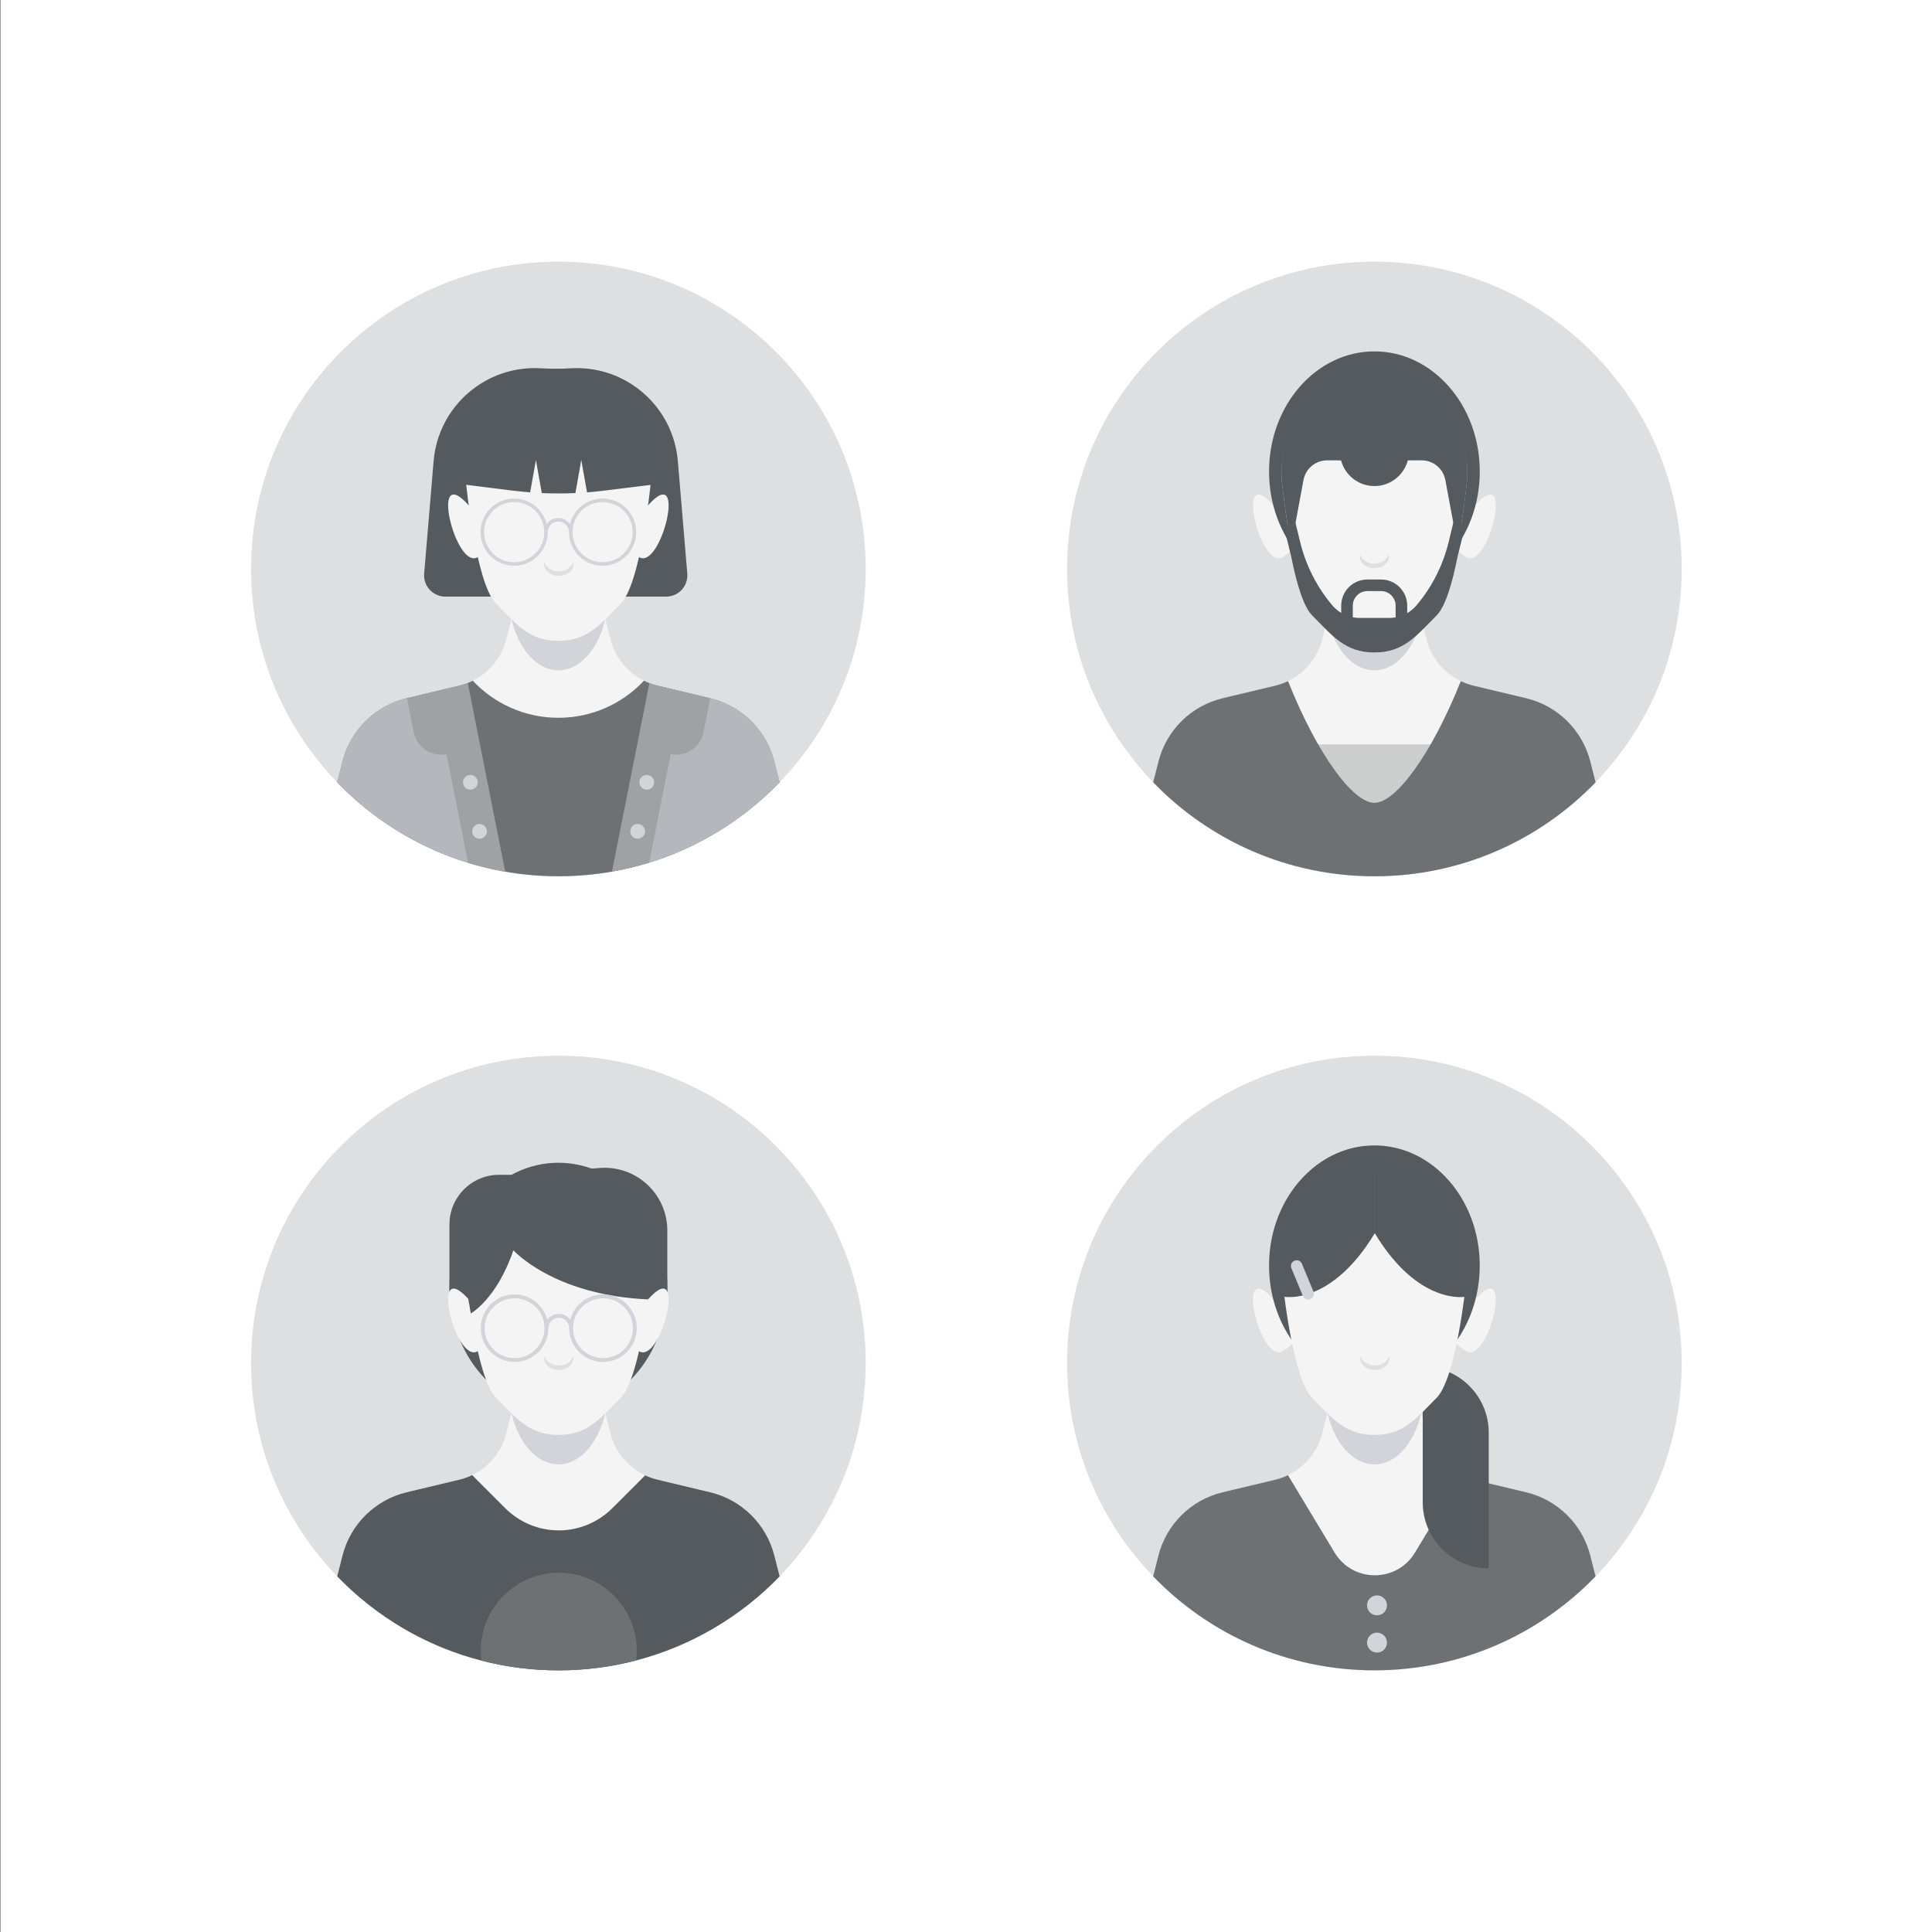 <?xml version="1.0" encoding="utf-8"?>
<!-- Generator: Adobe Illustrator 27.5.0, SVG Export Plug-In . SVG Version: 6.00 Build 0)  -->
<svg version="1.1" xmlns="http://www.w3.org/2000/svg" xmlns:xlink="http://www.w3.org/1999/xlink" x="0px" y="0px"
	 viewBox="0 0 500 500" style="enable-background:new 0 0 500 500;" xml:space="preserve">
<rect x="0" y="0" width="500" height="500" fill="#333333" stroke="none"/>
<g id="BACKGROUND">
	<rect x="0.1" style="fill:#FFFFFF;" width="500" height="500"/>
</g>
<g id="OBJECTS">
	<g>
		<path style="fill:#DEDFE0;" d="M224.044,147.247c0,21.443-8.488,40.907-22.284,55.208c-14.467,14.997-34.767,24.325-57.249,24.325
			s-42.791-9.328-57.249-24.329c-13.804-14.301-22.288-33.765-22.288-55.204c0-43.926,35.612-79.533,79.537-79.533
			C188.437,67.714,224.044,103.322,224.044,147.247z"/>
		<path style="fill:#555A5E;" d="M177.871,148.442l-2.445-29.107c-1.195-14.225-13.531-24.893-27.78-24.023l0,0
			c-2.547,0.156-5.1,0.156-7.647,0h-0.001c-14.249-0.87-26.585,9.798-27.779,24.024l-2.445,29.107
			c-0.269,3.208,2.261,5.96,5.48,5.96h26.473h4.191h26.473C175.61,154.401,178.141,151.649,177.871,148.442z"/>
		<g>
			<path style="fill:#F4F4F4;" d="M201.763,202.455c-9.21,9.54-20.77,16.79-33.76,20.8c-3.12,0.97-6.32,1.74-9.59,2.31
				c-4.51,0.81-9.16,1.22-13.9,1.22c-4.71,0-9.32-0.41-13.8-1.2c-3.27-0.56-6.47-1.34-9.58-2.3c-13.04-4-24.64-11.26-33.87-20.83
				l1.37-5.4c2.07-8.11,8.46-14.42,16.61-16.36l0.07-0.02l13.54-3.24c0.74-0.18,1.47-0.4,2.17-0.69c0.21-0.08,0.43-0.17,0.64-0.27
				c0.37-0.15,0.73-0.32,1.08-0.51c1.49-0.78,2.83-1.77,3.99-2.95c0.08-0.08,0.16-0.16,0.24-0.24c0.95-1,1.79-2.13,2.47-3.35
				c0.68-1.22,1.21-2.53,1.57-3.93l1.06-4.12l0.28-1.11l0.02-0.09l1.36-5.25l0.4-1.57h20.75l1.54,6l0.15,0.54l0.07,0.3l0.02,0.07
				l0.29,1.12l1.06,4.11c0.36,1.39,0.89,2.71,1.58,3.93c1.86,3.35,4.86,5.98,8.5,7.37c0.34,0.13,0.69,0.25,1.04,0.36
				c0.34,0.1,0.68,0.2,1.03,0.28l13.62,3.26c0.01,0,0.02,0,0.03,0.01c8.13,1.95,14.51,8.25,16.57,16.35L201.763,202.455z"/>
			<path style="fill:#D2D4DA;" d="M156.645,160.195c-1.76,7.73-6.525,13.274-12.131,13.274c-5.61,0-10.384-5.557-12.14-13.295
				l1.354-5.25l0.406-1.569h20.748l1.544,5.999l0.141,0.538L156.645,160.195z"/>
			<path style="fill:#F4F4F4;" d="M121.304,130.779c-10.331-11.592-3.438,16.746,2.277,13.434
				C133.627,138.391,121.304,130.779,121.304,130.779z"/>
			<path style="fill:#F4F4F4;" d="M167.712,130.779c10.331-11.592,3.438,16.746-2.277,13.434
				C155.389,138.391,167.712,130.779,167.712,130.779z"/>
			<path style="fill:#F4F4F4;" d="M168.545,122.424c0,0.88-0.05,1.74-0.14,2.6c-0.23,2.28-2.76,26.21-7.78,31.24
				c-1.38,1.38-2.63,2.7-3.85,3.89c-1.1,1.08-2.19,2.06-3.34,2.88c-2.42,1.74-5.12,2.82-8.92,2.82h-0.01
				c-4.06,0-6.87-1.23-9.41-3.18c-0.97-0.75-1.9-1.6-2.85-2.52c-1.21-1.19-2.46-2.51-3.84-3.89c-2.65-2.64-4.6-10.49-5.89-17.69
				c-0.06-0.34-0.12-0.68-0.18-1.02c-1.16-6.78-1.74-12.71-1.74-12.71c-0.07-0.79-0.12-1.6-0.12-2.42c0-0.21,0.01-0.42,0.01-0.63
				c0.05-1.89,0.32-3.73,0.78-5.49c0.02-0.08,0.04-0.16,0.06-0.24c2.68-9.76,11.35-17.04,21.81-17.63c0.45-0.03,0.91-0.04,1.37-0.04
				h0.01C157.785,98.394,168.545,109.144,168.545,122.424z"/>
		</g>
		<g>
			<g>
				<path style="fill:#D2D4DA;" d="M133.066,146.414c-4.797,0-8.7-3.903-8.7-8.7c0-4.797,3.903-8.7,8.7-8.7
					c4.797,0,8.7,3.903,8.7,8.7C141.766,142.511,137.863,146.414,133.066,146.414z M133.066,129.929
					c-4.293,0-7.785,3.493-7.785,7.785c0,4.292,3.493,7.785,7.785,7.785c4.292,0,7.785-3.493,7.785-7.785
					C140.851,133.421,137.359,129.929,133.066,129.929z"/>
			</g>
			<g>
				<path style="fill:#D2D4DA;" d="M155.952,146.414c-4.797,0-8.7-3.903-8.7-8.7c0-4.797,3.903-8.7,8.7-8.7
					c4.797,0,8.7,3.903,8.7,8.7C164.652,142.511,160.749,146.414,155.952,146.414z M155.952,129.929
					c-4.292,0-7.785,3.493-7.785,7.785c0,4.292,3.493,7.785,7.785,7.785c4.292,0,7.785-3.493,7.785-7.785
					C163.737,133.421,160.244,129.929,155.952,129.929z"/>
			</g>
			<g>
				<path style="fill:#D2D4DA;" d="M148.167,137.714h-0.915c0-1.512-1.23-2.743-2.743-2.743c-1.512,0-2.743,1.23-2.743,2.743h-0.915
					c0-2.017,1.641-3.658,3.658-3.658C146.526,134.056,148.167,135.697,148.167,137.714z"/>
			</g>
		</g>
		<path style="fill:#DEDFE0;" d="M148.385,146.037c0,1.659-1.69,3.003-3.78,3.003c-2.08,0-3.77-1.344-3.77-3.003
			c0-0.199,0.02-0.397,0.08-0.583c0.33,1.378,1.86,2.42,3.69,2.42c1.84,0,3.37-1.042,3.7-2.42
			C148.365,145.64,148.385,145.839,148.385,146.037z"/>
		<path style="fill:#555A5E;" d="M170.953,121.635v3.53l-14.64,1.81c-1.46,0.18-2.92,0.33-4.39,0.44l-1.49-8.37l-1.52,8.56
			c-2.9,0.13-5.8,0.13-8.7,0.01l-1.52-8.57l-1.49,8.38c-1.53-0.12-3.06-0.27-4.59-0.46l-14.44-1.8v-3.53
			c0-13.16,10.67-23.83,23.83-23.83h5.11C160.283,97.805,170.953,108.475,170.953,121.635z"/>
		<g>
			<path style="fill:#6E7174;" d="M201.759,202.456c-14.467,14.997-34.767,24.325-57.249,24.325
				c-22.482,0-42.791-9.328-57.249-24.329l1.37-5.395c2.066-8.115,8.459-14.417,16.607-16.363l13.618-3.255
				c1.23-0.294,2.401-0.72,3.503-1.271c5.54,5.904,13.415,9.593,22.151,9.593c8.736,0,16.607-3.689,22.147-9.593
				c1.101,0.547,2.273,0.977,3.503,1.271l13.622,3.255c8.144,1.946,14.541,8.248,16.603,16.363L201.759,202.456z"/>
			<g>
				<g>
					<path style="fill:#D2D4DA;" d="M130.713,225.585c-3.27-0.56-6.47-1.34-9.58-2.3c-13.04-4-24.64-11.26-33.87-20.83l1.37-5.4
						c2.07-8.11,8.46-14.42,16.61-16.36l0.07-0.02l13.54-3.24c0.74-0.18,1.47-0.4,2.17-0.69L130.713,225.585z"/>
					<path style="opacity:0.3;fill:#6E7174;" d="M130.713,225.585c-3.27-0.56-6.47-1.34-9.58-2.3c-13.04-4-24.64-11.26-33.87-20.83
						l1.37-5.4c2.07-8.11,8.46-14.42,16.61-16.36l0.07-0.02l13.54-3.24c0.74-0.18,1.47-0.4,2.17-0.69L130.713,225.585z"/>
					<g>
						<path style="opacity:0.3;fill:#6E7174;" d="M130.713,225.585c-3.27-0.56-6.47-1.34-9.58-2.3l-5.58-28.1
							c-3.91,0.77-7.71-1.77-8.49-5.68l-1.75-8.83l13.54-3.24c0.74-0.18,1.47-0.4,2.17-0.69L130.713,225.585z"/>
						<g>
							<circle style="fill:#D2D4DA;" cx="121.738" cy="202.463" r="1.907"/>
							<path style="fill:#D2D4DA;" d="M126.003,215.148c0,1.053-0.854,1.907-1.907,1.907c-1.053,0-1.907-0.854-1.907-1.907
								c0-1.053,0.854-1.907,1.907-1.907C125.149,213.241,126.003,214.095,126.003,215.148z"/>
						</g>
					</g>
				</g>
				<g>
					<path style="fill:#D2D4DA;" d="M201.763,202.455c-9.21,9.54-20.77,16.79-33.76,20.8c-3.12,0.97-6.32,1.74-9.59,2.31l9.68-48.77
						c0.34,0.13,0.69,0.25,1.04,0.36c0.34,0.1,0.68,0.2,1.03,0.28l13.62,3.26c0.01,0,0.02,0,0.03,0.01
						c8.13,1.95,14.51,8.25,16.57,16.35L201.763,202.455z"/>
					<path style="opacity:0.3;fill:#6E7174;" d="M201.763,202.455c-9.21,9.54-20.77,16.79-33.76,20.8
						c-3.12,0.97-6.32,1.74-9.59,2.31l9.68-48.77c0.34,0.13,0.69,0.25,1.04,0.36c0.34,0.1,0.68,0.2,1.03,0.28l13.62,3.26
						c0.01,0,0.02,0,0.03,0.01c8.13,1.95,14.51,8.25,16.57,16.35L201.763,202.455z"/>
					<g>
						<path style="opacity:0.3;fill:#6E7174;" d="M183.813,180.705l-1.75,8.8c-0.78,3.91-4.58,6.45-8.49,5.68l-5.57,28.07
							c-3.12,0.97-6.32,1.74-9.59,2.31l9.68-48.77c0.34,0.13,0.69,0.25,1.04,0.36c0.34,0.1,0.68,0.2,1.03,0.28l13.62,3.26
							C183.793,180.695,183.803,180.695,183.813,180.705z"/>
						<g>
							<path style="fill:#D2D4DA;" d="M165.479,202.463c0,1.053,0.854,1.907,1.907,1.907c1.053,0,1.908-0.854,1.908-1.907
								c0-1.053-0.854-1.907-1.908-1.907C166.333,200.556,165.479,201.41,165.479,202.463z"/>
							<path style="fill:#D2D4DA;" d="M163.122,215.148c0,1.053,0.854,1.907,1.907,1.907c1.053,0,1.907-0.854,1.907-1.907
								c0-1.053-0.854-1.907-1.907-1.907C163.977,213.241,163.122,214.095,163.122,215.148z"/>
						</g>
					</g>
				</g>
			</g>
		</g>
	</g>
	<g>
		<path style="fill:#DEDFE0;" d="M435.227,352.746c0,21.45-8.49,40.91-22.29,55.21c-9.73,10.09-22.1,17.61-36,21.45
			c-6.76,1.88-13.89,2.88-21.25,2.88c-6.4,0-12.63-0.76-18.6-2.19c-14.98-3.59-28.31-11.41-38.64-22.14
			c-13.81-14.3-22.29-33.77-22.29-55.21c0-43.92,35.61-79.53,79.53-79.53C399.616,273.216,435.227,308.826,435.227,352.746z"/>
		<path style="fill:#F4F4F4;" d="M412.933,407.955c-14.47,15-34.77,24.33-57.25,24.33c-22.48,0-42.79-9.33-57.25-24.33l1.37-5.4
			c2.07-8.11,8.46-14.41,16.61-16.36l13.62-3.25c1.15-0.28,2.25-0.67,3.29-1.17c0.05-0.02,0.1-0.05,0.15-0.08
			c1.76-0.86,3.34-2.02,4.67-3.42c1.91-2.01,3.32-4.49,4.04-7.28l1.06-4.12l0.28-1.11l0.02-0.09l1.36-5.25l0.4-1.57h20.75l1.55,6
			l0.14,0.54l0.08,0.3l0.01,0.07l0.29,1.12l1.06,4.11c1.25,4.84,4.6,8.8,9.03,10.86c0.99,0.46,2.04,0.83,3.12,1.09l13.62,3.25
			c8.15,1.95,14.54,8.25,16.61,16.36L412.933,407.955z"/>
		<g>
			<path style="fill:#6E7174;" d="M412.933,407.955c-14.47,15-34.77,24.33-57.25,24.33c-22.48,0-42.79-9.33-57.25-24.33l1.37-5.4
				c2.07-8.11,8.46-14.41,16.61-16.36l13.62-3.25c1.15-0.28,2.25-0.67,3.29-1.17l12.071,20.032c4.72,7.833,16.078,7.833,20.798,0
				l12.021-19.952c0.99,0.46,2.04,0.83,3.12,1.09l13.62,3.25c8.15,1.95,14.54,8.25,16.61,16.36L412.933,407.955z"/>
			<g>
				<path style="fill:#D2D4DA;" d="M358.944,415.469c0,1.425-1.155,2.58-2.58,2.58c-1.425,0-2.58-1.155-2.58-2.58
					c0-1.425,1.155-2.58,2.58-2.58C357.789,412.889,358.944,414.044,358.944,415.469z"/>
				<path style="fill:#D2D4DA;" d="M358.944,425.106c0,1.425-1.155,2.58-2.58,2.58c-1.425,0-2.58-1.155-2.58-2.58
					c0-1.425,1.155-2.58,2.58-2.58C357.789,422.526,358.944,423.681,358.944,425.106z"/>
			</g>
		</g>
		<path style="fill:#D2D4DA;" d="M367.825,365.697c-1.76,7.73-6.525,13.274-12.131,13.274c-5.61,0-10.384-5.556-12.14-13.295
			l1.354-5.25l0.406-1.569h20.748l1.544,5.999l0.141,0.538L367.825,365.697z"/>
		<path style="fill:#F4F4F4;" d="M329.591,336.281c-10.331-11.592-3.438,16.746,2.277,13.434
			C341.914,343.893,329.591,336.281,329.591,336.281z"/>
		<path style="fill:#F4F4F4;" d="M381.795,336.281c10.331-11.592,3.438,16.746-2.277,13.434
			C369.472,343.893,381.795,336.281,381.795,336.281z"/>
		<path style="fill:#555A5E;" d="M382.956,327.526c0,2.68-0.3,5.28-0.86,7.76v0.01c-3.02,13.41-13.69,23.31-26.4,23.31
			c-15.06,0-27.27-13.91-27.27-31.08c0-9.52,3.75-18.03,9.66-23.73c4.75-4.59,10.9-7.36,17.61-7.36
			C370.757,296.436,382.956,310.356,382.956,327.526z"/>
		<path style="fill:#F4F4F4;" d="M379.727,327.926c0,0.88-0.05,1.74-0.15,2.6c-0.22,2.28-2.75,26.21-7.78,31.24
			c-2.63,2.64-4.76,5.04-7.18,6.77c-2.42,1.74-5.12,2.82-8.93,2.82c-3.8,0-6.51-1.08-8.93-2.81c-2.41-1.74-4.54-4.14-7.18-6.78
			c-2.38-2.38-4.2-9.01-5.48-15.57l-0.01-0.01c-0.13-0.71-0.27-1.41-0.39-2.11c-0.06-0.34-0.12-0.68-0.18-1.02
			c-1.16-6.78-1.74-12.71-1.74-12.71c-0.07-0.79-0.12-1.6-0.12-2.42c0-0.21,0.01-0.42,0.01-0.63c0.05-1.89,0.32-3.73,0.78-5.49
			c0.02-0.08,0.04-0.16,0.06-0.24c1.37-4.98,4.29-9.31,8.23-12.44c3.77-3.01,8.46-4.91,13.58-5.19c0.45-0.03,0.91-0.04,1.37-0.04
			c6.64,0,12.65,2.69,17,7.03C377.037,315.276,379.727,321.286,379.727,327.926z"/>
		<path style="fill:#DEDFE0;" d="M359.568,351.541c0,1.659-1.69,3.003-3.78,3.003c-2.08,0-3.77-1.344-3.77-3.003
			c0-0.199,0.02-0.397,0.08-0.583c0.33,1.378,1.86,2.42,3.69,2.42c1.84,0,3.37-1.042,3.7-2.42
			C359.548,351.143,359.568,351.342,359.568,351.541z"/>
		<path style="fill:#555A5E;" d="M332.396,335.599c0,0,12.089,2.305,23.397-16.445V300.25l-16.43,6.663l-8.376,12.087l-0.95,10.227
			L332.396,335.599z"/>
		<path style="fill:#D2D4DA;" d="M339.127,336.212L339.127,336.212c-0.755,0.313-1.621-0.045-1.934-0.8l-2.99-7.212
			c-0.313-0.755,0.045-1.621,0.8-1.934l0,0c0.755-0.313,1.621,0.045,1.934,0.8l2.99,7.212
			C340.24,335.034,339.882,335.899,339.127,336.212z"/>
		<path style="fill:#555A5E;" d="M379.19,335.599c0,0-12.089,2.305-23.397-16.445V300.25l16.43,6.663l8.376,12.087l0.95,10.227
			L379.19,335.599z"/>
		<path style="fill:#555A5E;" d="M385.283,370.775v35.12c-9.43,0-17.08-7.65-17.08-17.09v-23.39c1.14-1.13,2.3-2.36,3.59-3.65
			c1.25-1.25,2.34-3.66,3.29-6.63c1.95,0.86,3.71,2.07,5.2,3.56C383.373,361.795,385.283,366.055,385.283,370.775z"/>
	</g>
	<g>
		<path style="fill:#DEDFE0;" d="M224.044,352.751c0,21.443-8.488,40.907-22.284,55.208c-14.467,14.997-34.767,24.325-57.249,24.325
			s-42.791-9.328-57.249-24.329c-13.804-14.301-22.288-33.765-22.288-55.204c0-43.926,35.612-79.533,79.537-79.533
			C188.437,273.218,224.044,308.825,224.044,352.751z"/>
		<g>
			<g>
				<path style="fill:#555A5E;" d="M172.699,335.992h-40.325v-31.951l22.843-1.769c9.429-0.73,17.482,6.724,17.482,16.181V335.992z"
					/>
				<path style="fill:#555A5E;" d="M132.374,304.041h-3.224c-7.087,0-12.831,5.745-12.831,12.831v19.119l11.205-7.727
					L132.374,304.041z"/>
			</g>
			<path style="fill:#555A5E;" d="M172.699,333.048c0,17.75-12.62,32.14-28.19,32.14c-13.09,0-24.09-10.17-27.26-23.95
				c-0.61-2.61-0.93-5.36-0.93-8.19c0-17.74,12.62-32.13,28.19-32.13S172.699,315.308,172.699,333.048z"/>
			<g>
				<path style="fill:#F4F4F4;" d="M201.773,407.965c-4.99,5.17-10.68,9.67-16.9,13.33c-0.17,0.1-0.35,0.21-0.53,0.31
					c-11.71,6.79-25.31,10.68-39.82,10.68c-14.07,0-27.29-3.65-38.75-10.06c-0.53-0.3-1.05-0.6-1.57-0.9
					c-6.24-3.69-11.95-8.19-16.93-13.37l1.37-5.39c2.06-8.12,8.46-14.42,16.6-16.37l2.51-0.6l1.69-0.4l8.07-1.93l1.1-0.26l0.25-0.06
					c1.16-0.27,2.27-0.67,3.32-1.18c1.81-0.86,3.43-2.05,4.79-3.49c1.92-2,3.33-4.49,4.04-7.27l1.06-4.13l0.29-1.11l0.02-0.08
					l1.35-5.25l0.41-1.57h20.75l1.54,6l0.14,0.53l0.08,0.31l0.02,0.07l0.29,1.12l1.05,4.11c1.24,4.81,4.56,8.74,8.95,10.82h0.01
					c1.02,0.48,2.09,0.85,3.2,1.12l1.34,0.32l0.07,0.02l9.18,2.19l0.58,0.14l2.45,0.58c8.14,1.95,14.54,8.25,16.6,16.37
					L201.773,407.965z"/>
				<path style="fill:#D2D4DA;" d="M156.645,365.698c-1.76,7.73-6.525,13.274-12.131,13.274c-5.61,0-10.384-5.556-12.14-13.295
					l1.354-5.25l0.406-1.569h20.748l1.544,6l0.141,0.538L156.645,365.698z"/>
				<path style="fill:#F4F4F4;" d="M121.304,336.283c-10.331-11.592-3.438,16.746,2.277,13.434
					C133.627,343.895,121.304,336.283,121.304,336.283z"/>
				<path style="fill:#F4F4F4;" d="M167.712,336.283c10.331-11.592,3.438,16.746-2.277,13.434
					C155.389,343.895,167.712,336.283,167.712,336.283z"/>
				<path style="fill:#F4F4F4;" d="M168.543,327.925c0,0.88-0.05,1.75-0.14,2.6c-0.06,0.62-0.29,2.78-0.68,5.72l-0.01,0.04
					c-1.08,8.03-3.41,21.81-7.09,25.48c-2.64,2.65-4.77,5.04-7.18,6.78c-2.42,1.74-5.13,2.81-8.93,2.81h-0.01
					c-7.59,0-10.82-4.31-16.1-9.59c-2.64-2.64-4.59-10.49-5.89-17.68c-0.06-0.34-0.12-0.69-0.17-1.02
					c-0.18-1.07-0.35-2.13-0.51-3.14c-0.83-5.37-1.23-9.57-1.23-9.57c-0.08-0.8-0.12-1.61-0.12-2.43c0-0.21,0-0.42,0.01-0.63
					c0.05-1.89,0.31-3.73,0.77-5.49c0.02-0.08,0.05-0.16,0.07-0.24c2.67-9.76,11.34-17.04,21.8-17.63c0.46-0.03,0.91-0.04,1.37-0.04
					h0.01C157.783,303.895,168.543,314.655,168.543,327.925z"/>
			</g>
			<path style="fill:#DEDFE0;" d="M148.385,351.541c0,1.659-1.69,3.003-3.78,3.003c-2.08,0-3.77-1.344-3.77-3.003
				c0-0.199,0.02-0.397,0.08-0.583c0.33,1.378,1.86,2.42,3.69,2.42c1.84,0,3.37-1.042,3.7-2.42
				C148.365,351.143,148.385,351.342,148.385,351.541z"/>
			<path style="fill:#555A5E;" d="M169.173,328.082c0,0.903-0.051,1.796-0.144,2.668c-0.061,0.636-1.317,5.532-1.317,5.532
				c-24.465-1.078-34.847-12.715-34.847-12.715c-4.31,12.653-11.032,16.358-11.032,16.358c-0.852-5.511-1.857-9.349-1.857-9.349
				c-0.082-0.821-0.123-1.652-0.123-2.494c0-0.216,0-0.431,0.01-0.646c0.051-1.94,0.318-3.828,0.79-5.634
				c0.021-0.082,0.051-0.164,0.072-0.246c2.74-10.016,11.637-17.487,22.371-18.092c0.472-0.031,0.934-0.041,1.406-0.041h0.01
				C158.13,303.423,169.173,314.465,169.173,328.082z"/>
			<g>
				<g>
					<path style="fill:#D2D4DA;" d="M133.168,352.477c-4.821,0-8.743-3.922-8.743-8.743s3.922-8.743,8.743-8.743
						s8.743,3.922,8.743,8.743S137.989,352.477,133.168,352.477z M133.168,335.992c-4.27,0-7.743,3.473-7.743,7.743
						c0,4.27,3.474,7.743,7.743,7.743c4.27,0,7.743-3.473,7.743-7.743C140.91,339.465,137.437,335.992,133.168,335.992z"/>
				</g>
				<g>
					<path style="fill:#D2D4DA;" d="M156.054,352.477c-4.821,0-8.743-3.922-8.743-8.743s3.922-8.743,8.743-8.743
						c4.821,0,8.743,3.922,8.743,8.743S160.874,352.477,156.054,352.477z M156.054,335.992c-4.269,0-7.743,3.473-7.743,7.743
						c0,4.27,3.474,7.743,7.743,7.743c4.27,0,7.743-3.473,7.743-7.743C163.796,339.465,160.323,335.992,156.054,335.992z"/>
				</g>
				<g>
					<path style="fill:#D2D4DA;" d="M148.311,343.734h-1c0-1.489-1.211-2.7-2.7-2.7c-1.489,0-2.7,1.211-2.7,2.7h-1
						c0-2.041,1.66-3.7,3.7-3.7C146.651,340.034,148.311,341.694,148.311,343.734z"/>
				</g>
			</g>
			<g>
				<path style="fill:#555A5E;" d="M201.773,407.965c-4.99,5.17-10.68,9.67-16.9,13.33c-0.17,0.1-0.35,0.21-0.53,0.31
					c-6.1,3.54-12.72,6.29-19.71,8.11c-6.42,1.68-13.16,2.57-20.11,2.57c-6.89,0-13.57-0.87-19.94-2.53
					c-6.65-1.7-12.96-4.26-18.81-7.53c-0.53-0.3-1.05-0.6-1.57-0.9c-6.24-3.69-11.95-8.19-16.93-13.37l1.37-5.39
					c2.06-8.12,8.46-14.42,16.6-16.37l2.51-0.6l1.69-0.4l8.07-1.93l1.1-0.26l0.25-0.06c1.16-0.27,2.27-0.67,3.32-1.18l0.03,0.01
					l8.55,8.55c1.84,1.83,4,3.27,6.35,4.25c2.35,0.97,4.9,1.49,7.5,1.49c5.19,0,10.17-2.07,13.85-5.74l8.5-8.5h0.01
					c1.02,0.48,2.09,0.85,3.2,1.12l1.34,0.32l0.07,0.02l9.18,2.19l0.58,0.14l2.45,0.58c8.14,1.95,14.54,8.25,16.6,16.37
					L201.773,407.965z"/>
				<path style="fill:#6E7174;" d="M164.793,427.215c0,0.85-0.05,1.68-0.16,2.5c-6.42,1.68-13.16,2.57-20.11,2.57
					c-6.89,0-13.57-0.87-19.94-2.53c-0.11-0.83-0.16-1.68-0.16-2.54c0-11.15,9.04-20.19,20.19-20.19
					C155.763,407.025,164.793,416.065,164.793,427.215z"/>
			</g>
		</g>
	</g>
	<g>
		<path style="fill:#DEDFE0;" d="M435.227,147.247c0,21.443-8.488,40.907-22.284,55.208c-14.467,14.997-34.767,24.325-57.249,24.325
			c-22.483,0-42.791-9.328-57.25-24.329c-13.804-14.301-22.288-33.765-22.288-55.204c0-43.926,35.612-79.533,79.537-79.533
			C399.619,67.714,435.227,103.322,435.227,147.247z"/>
		<path style="fill:#F4F4F4;" d="M412.943,202.454c-14.47,15-34.77,24.33-57.25,24.33c-22.48,0-42.79-9.33-57.25-24.33l1.37-5.4
			c2.07-8.11,8.46-14.41,16.61-16.36l13.62-3.25c1.15-0.28,2.25-0.67,3.29-1.17c1.82-0.87,3.45-2.06,4.82-3.5
			c1.91-2.01,3.32-4.49,4.04-7.28l1.06-4.12l0.28-1.11l0.02-0.09l1.36-5.25l0.4-1.57h20.75l1.55,6l0.14,0.54l0.08,0.3l0.01,0.07
			l0.29,1.12l1.06,4.11c1.53,5.92,6.2,10.52,12.15,11.95l13.62,3.25c8.15,1.95,14.54,8.25,16.61,16.36L412.943,202.454z"/>
		<path style="fill:#D2D4DA;" d="M367.828,160.195c-1.76,7.73-6.525,13.274-12.131,13.274c-5.61,0-10.384-5.557-12.14-13.295
			l1.354-5.25l0.406-1.569h20.748l1.544,5.999l0.141,0.538L367.828,160.195z"/>
		<path style="fill:#F4F4F4;" d="M329.594,130.779c-10.331-11.592-3.438,16.746,2.277,13.434
			C341.917,138.391,329.594,130.779,329.594,130.779z"/>
		<path style="fill:#F4F4F4;" d="M381.798,130.779c10.331-11.592,3.438,16.746-2.277,13.434
			C369.475,138.391,381.798,130.779,381.798,130.779z"/>
		<ellipse style="fill:#555A5E;" cx="355.696" cy="122.023" rx="27.267" ry="31.084"/>
		<path style="fill:#F4F4F4;" d="M379.733,122.425c0,0.88-0.05,1.74-0.15,2.6c-0.12,1.22-0.9,8.59-2.36,15.98
			c-0.01,0.03-0.01,0.07-0.02,0.1c-1.27,6.43-3.06,12.83-5.4,15.16c-2.64,2.64-4.76,5.04-7.18,6.77c-2.42,1.74-5.13,2.82-8.93,2.82
			c-3.8,0-6.51-1.08-8.93-2.82c-2.41-1.73-4.54-4.13-7.18-6.77c-2.34-2.34-4.13-8.75-5.41-15.17v-0.01
			c-0.01-0.01-0.01-0.02-0.01-0.03c-0.16-0.83-0.31-1.66-0.46-2.48c-0.06-0.34-0.12-0.68-0.18-1.02
			c-1.17-6.78-1.74-12.71-1.74-12.71c-0.08-0.79-0.12-1.6-0.12-2.42c0-0.21,0-0.42,0.01-0.63c0.05-1.89,0.31-3.73,0.78-5.49
			c0.02-0.08,0.04-0.16,0.06-0.24c2.67-9.76,11.34-17.05,21.8-17.63c0.46-0.03,0.91-0.04,1.38-0.04c6.64,0,12.65,2.69,17,7.04
			C377.043,109.775,379.733,115.785,379.733,122.425z"/>
		<g>
			<rect x="336.152" y="192.637" style="opacity:0.3;fill:#6E7174;" width="39.088" height="24.176"/>
			<path style="fill:#6E7174;" d="M411.574,197.054c-2.07-8.11-8.46-14.41-16.61-16.36l-13.62-3.25c-1.15-0.28-2.25-0.67-3.29-1.17
				c-7.61,19.03-16.83,31.501-22.36,31.501c-5.53,0-14.75-12.471-22.36-31.501c-1.04,0.5-2.14,0.89-3.29,1.17l-13.62,3.25
				c-8.15,1.95-14.54,8.25-16.61,16.36l-1.37,5.4c14.46,15,34.77,24.33,57.25,24.33c22.48,0,42.79-9.33,57.25-24.33L411.574,197.054
				z"/>
		</g>
		<path style="fill:#DEDFE0;" d="M359.471,144.037c0,1.659-1.69,3.003-3.78,3.003c-2.08,0-3.77-1.344-3.77-3.003
			c0-0.199,0.02-0.397,0.08-0.583c0.33,1.378,1.86,2.42,3.69,2.42c1.84,0,3.37-1.042,3.7-2.42
			C359.451,143.64,359.471,143.839,359.471,144.037z"/>
		<path style="fill:#555A5E;" d="M372.619,104.945c-4.34-4.33-10.3-7.05-16.91-7.14h-0.023c-6.61,0.09-12.57,2.81-16.91,7.14
			c-4.42,4.41-7.15,10.52-7.15,17.27c0,0.89,0.05,1.76,0.15,2.64c0.12,1.24,0.91,8.72,2.4,16.23l0.02,0.06l3.15-16.92
			c0.55-2.96,3.13-5.1,6.14-5.09l3.57,0.006c1.016,3.827,4.495,6.652,8.642,6.652c4.147,0,7.625-2.824,8.642-6.652l3.57-0.006
			c3.01-0.01,5.59,2.13,6.14,5.09l3.15,16.92l0.02-0.06c1.49-7.51,2.28-14.99,2.4-16.23c0.1-0.88,0.15-1.75,0.15-2.64
			C379.769,115.465,377.039,109.355,372.619,104.945z"/>
		<path style="fill:#555A5E;" d="M376.429,133.977l-1.544,6.393c-1.476,6.007-4.323,11.591-8.316,16.316
			c-0.682,0.807-1.492,1.474-2.385,1.993v-1.942c0-3.729-3.033-6.762-6.761-6.762h-3.56c-3.728,0-6.762,3.033-6.762,6.762v1.885
			c-0.851-0.51-1.622-1.161-2.277-1.935l-0.002-0.003c-3.995-4.725-6.842-10.311-8.319-16.32l-1.43-5.854l-2.712,2.187l1.818,7.396
			l-0.007-0.009v0.01c1.28,6.42,3.07,12.83,5.41,15.17c2.64,2.64,4.77,5.04,7.18,6.77c2.42,1.74,5.13,2.82,8.93,2.82
			c3.8,0,6.51-1.08,8.93-2.82c2.42-1.73,4.54-4.13,7.18-6.77c2.323-2.313,4.103-8.636,5.371-15.017l1.855-7.55L376.429,133.977z
			 M351.803,159.925c-0.576,0-1.143-0.065-1.7-0.171v-3.017c0-2.074,1.688-3.762,3.762-3.762h3.56c2.073,0,3.761,1.688,3.761,3.762
			v3.035c-0.523,0.093-1.054,0.153-1.593,0.153H351.803z"/>
	</g>
</g>
</svg>
